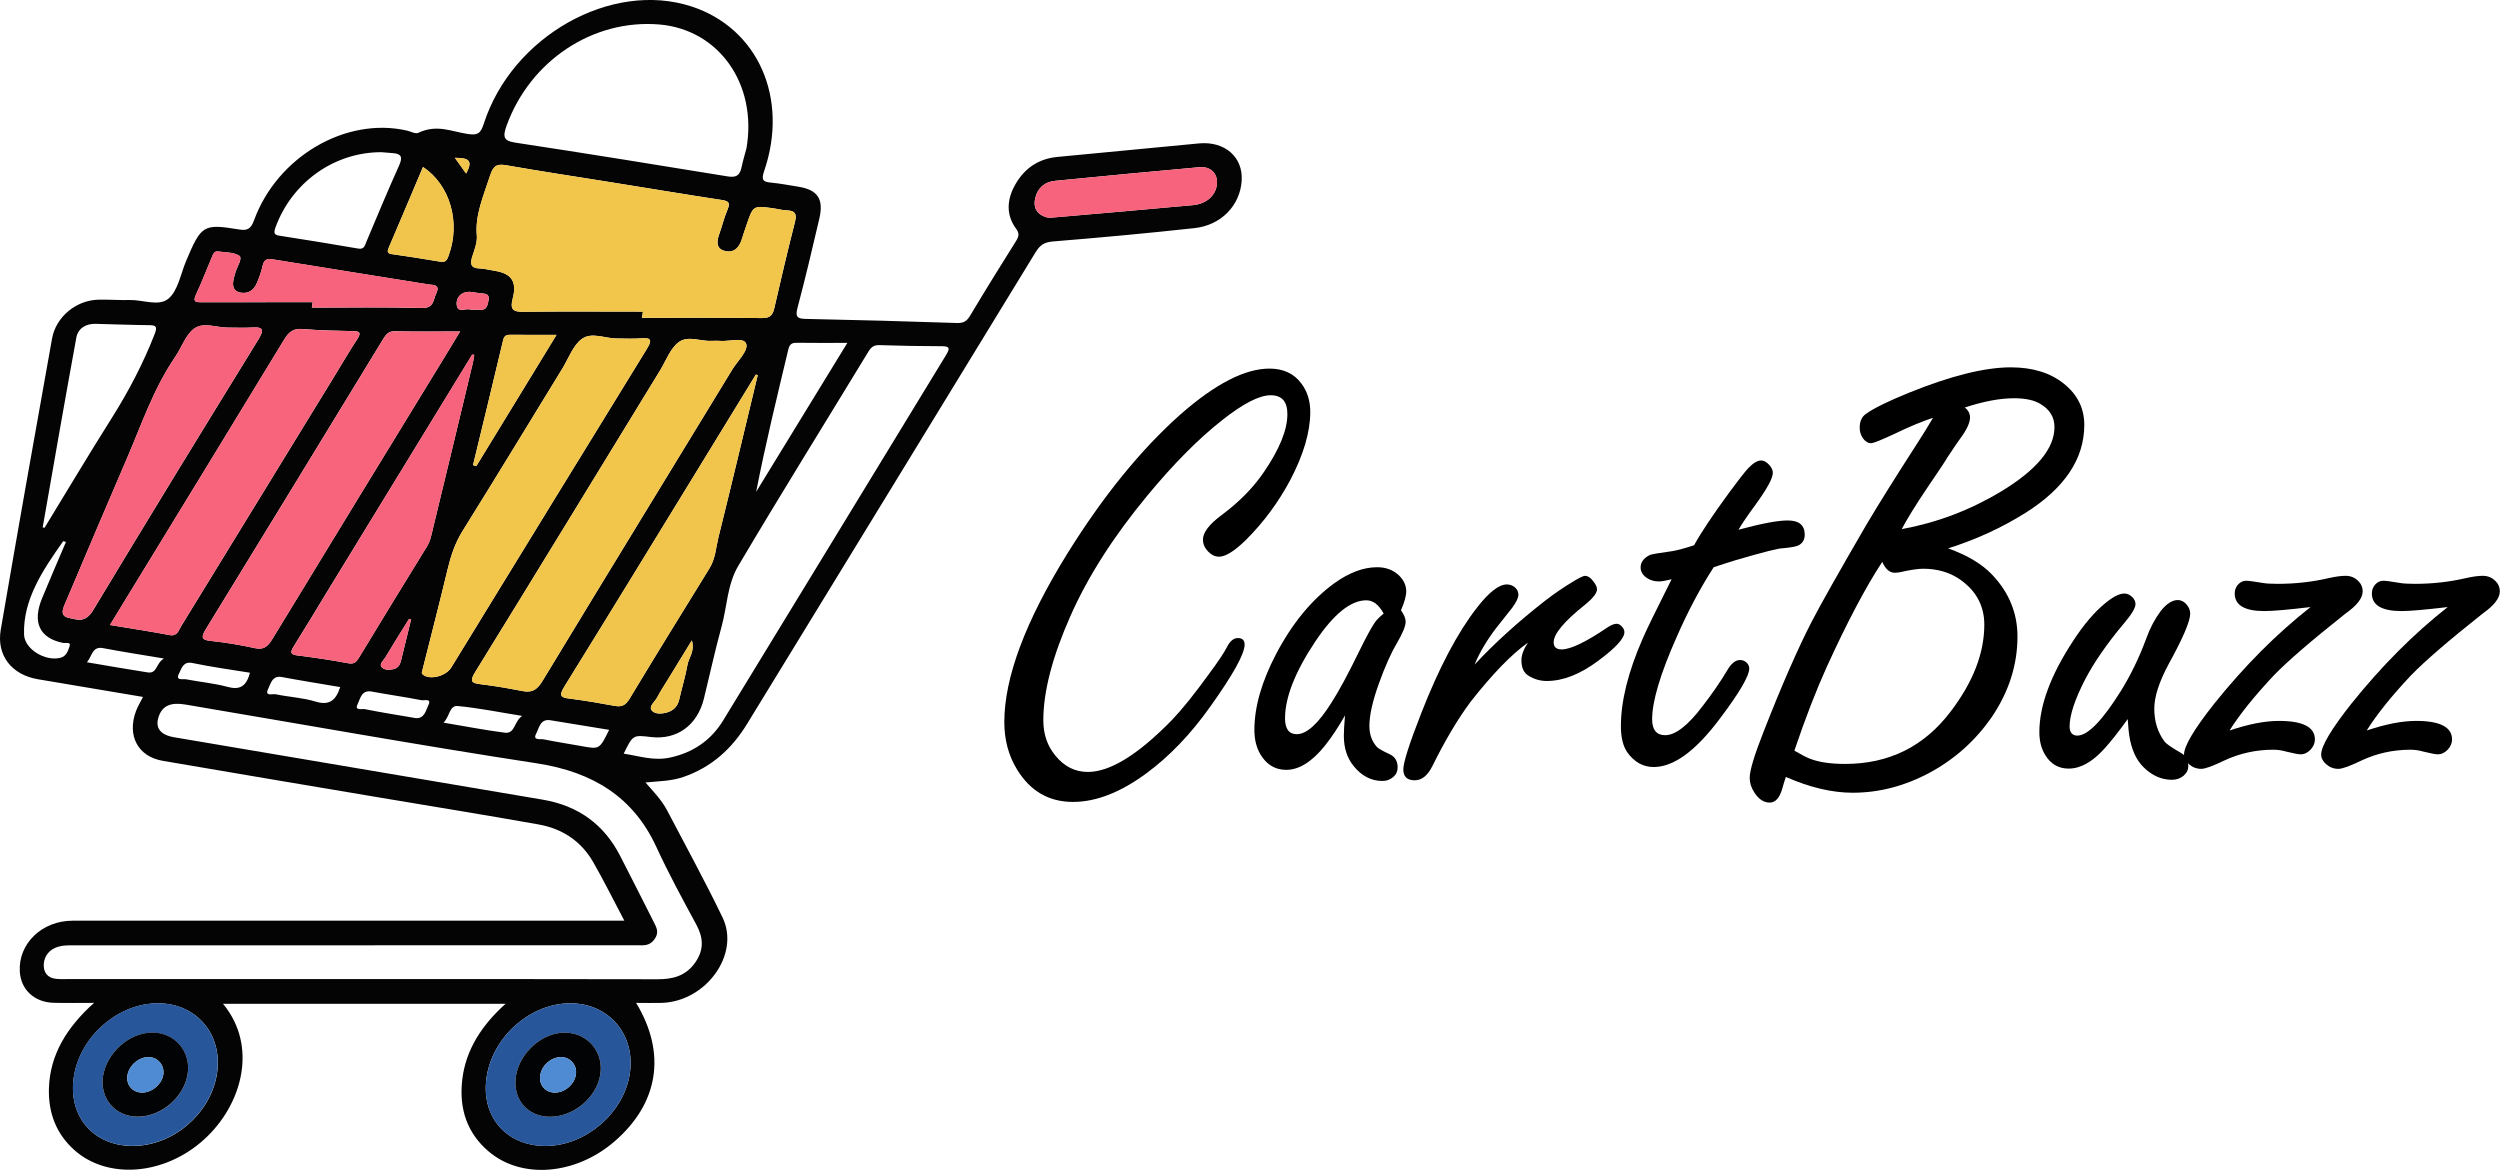 <?xml version="1.0" encoding="utf-8"?>
<!-- Generator: Adobe Illustrator 23.0.5, SVG Export Plug-In . SVG Version: 6.00 Build 0)  -->
<svg version="1.1" id="Layer_1" xmlns="http://www.w3.org/2000/svg" xmlns:xlink="http://www.w3.org/1999/xlink" x="0px" y="0px"
	 viewBox="0 0 299.31 140.07" style="enable-background:new 0 0 299.31 140.07;" xml:space="preserve">
<style type="text/css">
	.st0{fill:#050404;}
	.st1{fill:#F2C64B;}
	.st2{fill:#F2C54B;}
	.st3{fill:#F8647C;}
	.st4{fill:#F1C54B;}
	.st5{fill:#F7637C;}
	.st6{fill:#28569B;}
	.st7{fill:#010304;}
	.st8{fill:#4F8BD3;}
</style>
<g>
	<g>
		<g>
			<path d="M151.99,44.13c1.65,0,2.93,0.59,3.81,1.78c0.71,0.94,1.07,2.07,1.07,3.41c0,2.39-0.8,5.12-2.41,8.18
				c-1.41,2.64-3.16,5.01-5.26,7.11c-1.38,1.36-2.47,2.04-3.26,2.04c-0.52,0-1-0.26-1.44-0.78c-0.32-0.37-0.48-0.79-0.48-1.26
				c0-0.86,0.75-1.85,2.26-2.96c2.12-1.58,3.81-3.31,5.07-5.18c1.85-2.72,2.78-5.01,2.78-6.89c0-0.77-0.17-1.33-0.5-1.7
				c-0.33-0.37-0.83-0.56-1.5-0.56c-1.36,0-3.28,0.99-5.78,2.96c-2.84,2.22-5.84,5.25-9,9.07c-4.02,4.86-7.09,9.65-9.18,14.37
				c-2.17,4.89-3.26,9.06-3.26,12.52c0,1.65,0.48,3.06,1.44,4.22c1.06,1.31,2.36,1.96,3.89,1.96c2.67,0,6.02-2.07,10.07-6.22
				c1.21-1.26,2.68-3.09,4.41-5.48c1.14-1.53,1.86-2.62,2.18-3.26c0.37-0.72,0.8-1.07,1.3-1.07c0.54,0,0.81,0.26,0.81,0.78
				c0,1.11-1.38,3.61-4.15,7.48c-2.3,3.24-4.83,5.88-7.59,7.92c-3.11,2.3-6.05,3.44-8.81,3.44c-2.89,0-5.12-1.3-6.7-3.89
				c-1.01-1.65-1.52-3.54-1.52-5.67c0-5.33,2.52-12.06,7.55-20.18c4.3-6.91,8.83-12.48,13.59-16.7
				C145.52,45.95,149.05,44.13,151.99,44.13z"/>
			<path d="M161.03,85.65c-0.81,1.43-1.62,2.64-2.41,3.63c-1.55,1.93-3.1,2.89-4.63,2.89c-1.33,0-2.37-0.63-3.11-1.89
				c-0.47-0.81-0.7-1.78-0.7-2.89c0-2.74,0.86-5.76,2.59-9.07c1.93-3.68,4.25-6.5,6.96-8.48c1.78-1.28,3.49-1.93,5.15-1.93
				c1.04,0,1.9,0.32,2.59,0.96c0.59,0.57,0.89,1.21,0.89,1.93c0,0.54-0.21,1.3-0.63,2.26c0.37,0.52,0.56,0.98,0.56,1.37
				c0,0.52-0.35,1.37-1.04,2.56c-0.72,1.21-1.43,2.81-2.15,4.81c-0.77,2.12-1.15,3.83-1.15,5.11c0,1.04,0.31,1.89,0.93,2.55
				c0.17,0.17,0.68,0.46,1.52,0.85c0.62,0.3,0.93,0.82,0.93,1.56c0,0.47-0.17,0.85-0.52,1.15c-0.37,0.32-0.8,0.48-1.3,0.48
				c-1.33,0-2.48-0.59-3.44-1.78c-0.79-0.96-1.18-2.17-1.18-3.63C160.89,87.6,160.93,86.78,161.03,85.65z M165.66,73.46
				c-0.3-0.54-0.62-0.94-0.96-1.2c-0.35-0.26-0.72-0.39-1.11-0.39c-1.88,0-3.91,1.64-6.11,4.92c-2.42,3.63-3.63,6.7-3.63,9.22
				c0,0.62,0.12,1.09,0.35,1.41c0.23,0.32,0.59,0.48,1.06,0.48c1.18,0,2.57-1.26,4.15-3.78c0.89-1.38,1.99-3.42,3.3-6.11
				c0.86-1.75,1.49-2.91,1.89-3.48C164.79,74.24,165.14,73.88,165.66,73.46z"/>
			<path d="M176.54,79.57c2.42-2.59,5.21-5.12,8.37-7.59c1.14-0.89,2.35-1.71,3.63-2.48c0.64-0.37,1.05-0.56,1.22-0.56
				c0.37,0,0.74,0.27,1.11,0.81c0.22,0.3,0.33,0.57,0.33,0.81c0,0.44-0.47,1.05-1.41,1.82c-2.52,2-3.78,3.51-3.78,4.52
				c0,0.57,0.32,0.85,0.96,0.85c1.06,0,2.89-0.88,5.48-2.63c0.44-0.3,0.81-0.44,1.11-0.44c0.2,0,0.39,0.1,0.59,0.3
				c0.22,0.22,0.33,0.46,0.33,0.7c0,0.74-1.04,1.88-3.11,3.41c-2.17,1.63-4.23,2.44-6.18,2.44c-0.79,0-1.52-0.21-2.19-0.63
				c-0.57-0.34-0.85-0.96-0.85-1.85c0-0.62,0.26-1.32,0.78-2.11c-1.95,1.38-4.25,3.75-6.89,7.11c-1.53,2.07-3.05,4.63-4.55,7.67
				c-0.57,1.14-1.27,1.7-2.11,1.7c-0.91,0-1.37-0.43-1.37-1.3c0-0.84,0.72-3.08,2.15-6.74c2.12-5.43,4.34-9.64,6.67-12.63
				c1.43-1.85,2.63-2.78,3.59-2.78c0.32,0,0.62,0.1,0.89,0.3c0.32,0.25,0.48,0.56,0.48,0.93s-0.25,0.89-0.74,1.56
				c-0.1,0.12-0.75,0.95-1.96,2.48C177.98,76.7,177.13,78.14,176.54,79.57z"/>
			<path d="M205.17,67.91c-1.61,2.49-3.09,5.28-4.44,8.37c-1.95,4.39-2.93,7.68-2.93,9.85c0,0.62,0.13,1.09,0.39,1.41
				c0.26,0.32,0.65,0.48,1.17,0.48c1.23,0,2.73-1.16,4.48-3.48c1.11-1.43,2.1-2.86,2.96-4.3c0.47-0.81,0.98-1.22,1.52-1.22
				c0.32,0,0.59,0.11,0.81,0.33c0.2,0.22,0.3,0.44,0.3,0.67c0,0.91-1.2,2.95-3.59,6.11c-2.86,3.8-5.48,5.7-7.85,5.7
				c-1.26,0-2.31-0.58-3.15-1.74c-0.52-0.74-0.78-1.79-0.78-3.15c0-2.99,0.86-6.47,2.59-10.44c0.42-0.99,1.58-3.37,3.48-7.15
				c-0.67,0.17-1.17,0.26-1.52,0.26c-0.52,0-0.98-0.12-1.37-0.37c-0.54-0.34-0.82-0.78-0.82-1.3c0-0.62,0.36-1.11,1.07-1.48
				c0.2-0.1,1.11-0.26,2.74-0.48c0.59-0.1,1.46-0.33,2.59-0.7c0.86-1.56,2.27-3.67,4.22-6.33c1.09-1.48,1.84-2.44,2.26-2.89
				c0.59-0.62,1.11-0.93,1.55-0.93c0.32,0,0.64,0.17,0.96,0.52c0.3,0.32,0.44,0.64,0.44,0.96c0,0.64-0.69,1.91-2.07,3.81
				c-0.91,1.23-1.59,2.23-2.04,3c2.74-0.74,4.7-1.11,5.89-1.11c1.36,0,2.04,0.57,2.04,1.7c0,0.57-0.23,0.99-0.7,1.26
				c-0.25,0.15-0.89,0.27-1.93,0.37c-0.42-0.02-2.28,0.44-5.59,1.41C206.96,67.33,206.06,67.61,205.17,67.91z"/>
			<path d="M233.24,65.65c2.32,0.84,4.07,1.89,5.26,3.15c2.02,2.12,3.04,4.59,3.04,7.41c0,3.38-1.02,6.59-3.07,9.63
				c-1.93,2.79-4.38,5-7.37,6.63c-3.01,1.63-6.11,2.44-9.29,2.44c-2.47,0-5.13-0.63-8-1.89c-0.22,0.67-0.36,1.11-0.41,1.33
				c-0.32,1.16-0.83,1.74-1.52,1.74c-0.72,0-1.33-0.41-1.85-1.22c-0.37-0.57-0.55-1.15-0.55-1.74c0-0.86,0.54-2.68,1.63-5.44
				c2.22-5.68,4.17-10.13,5.85-13.37c1.04-2,3.18-5.8,6.44-11.41c1.43-2.42,3.49-5.72,6.18-9.89c0.64-0.99,1.26-1.99,1.85-3
				c-1.24,0.4-2.78,1.04-4.63,1.93c-1.58,0.74-2.51,1.11-2.78,1.11c-0.37,0-0.69-0.19-0.96-0.56c-0.27-0.37-0.41-0.8-0.41-1.3
				c0-0.77,0.26-1.32,0.78-1.67c0.94-0.67,2.62-1.49,5.04-2.48c5.06-2.05,9.15-3.07,12.26-3.07c2.62,0,4.74,0.65,6.37,1.96
				c1.63,1.31,2.44,2.95,2.44,4.93c0,4.07-2.36,7.59-7.07,10.55C239.62,63.2,236.55,64.61,233.24,65.65z M214.83,89.87
				c0.84,0.49,1.46,0.81,1.85,0.96c1.06,0.42,2.47,0.63,4.22,0.63c5.26,0,9.47-2.09,12.63-6.26c2.69-3.53,4.04-7,4.04-10.41
				c0-2.32-1.03-4.16-3.07-5.52c-1.21-0.79-2.63-1.18-4.26-1.18c-0.62,0-1.53,0.14-2.74,0.41c-0.22,0.05-0.44,0.07-0.67,0.07
				c-0.59,0-1.09-0.43-1.48-1.3c-1.98,3.01-4.2,7.22-6.67,12.63C217.43,82.67,216.14,85.99,214.83,89.87z M227.68,63.35
				c4.2-0.77,8.15-2.26,11.85-4.48c4.3-2.59,6.44-5.17,6.44-7.74c0-1.19-0.57-2.11-1.7-2.78c-0.74-0.44-1.78-0.67-3.11-0.67
				c-0.86,0-1.79,0.09-2.78,0.28c-0.99,0.19-2.04,0.46-3.15,0.83c0.42,0.32,0.63,0.72,0.63,1.19c0,0.64-0.41,1.51-1.22,2.59
				c-0.27,0.37-0.77,1.1-1.48,2.18c-0.27,0.47-1.1,1.72-2.48,3.74C229.33,60.5,228.33,62.12,227.68,63.35z"/>
			<path d="M254.74,86.09c-1.06,1.48-2,2.67-2.81,3.56c-1.43,1.58-2.85,2.37-4.26,2.37c-1.21,0-2.15-0.54-2.81-1.63
				c-0.47-0.76-0.7-1.68-0.7-2.74c0-3.18,1.36-6.84,4.07-10.96c1.26-1.93,2.51-3.39,3.74-4.41c0.96-0.81,1.75-1.22,2.37-1.22
				c0.35,0,0.67,0.15,0.96,0.44c0.25,0.27,0.37,0.54,0.37,0.82c0,0.47-0.46,1.23-1.37,2.3c-2.05,2.44-3.6,4.69-4.67,6.74
				c-1.23,2.4-1.85,4.27-1.85,5.63c0,0.35,0.08,0.61,0.24,0.8c0.16,0.18,0.39,0.28,0.68,0.28c1.26,0,3.01-1.8,5.26-5.41
				c1.16-1.88,2.16-3.95,3-6.22c0.44-1.23,1.02-2.33,1.74-3.3c0.69-0.86,1.37-1.3,2.04-1.3c0.37,0,0.7,0.16,1,0.48
				c0.32,0.35,0.48,0.73,0.48,1.15c0,0.89-0.85,2.89-2.56,6c-1.16,2.15-1.74,3.94-1.74,5.37c0,1.53,0.41,2.84,1.22,3.93
				c0.22,0.3,0.9,0.76,2.04,1.41c0.54,0.32,0.81,0.84,0.81,1.55c0,0.44-0.19,0.83-0.57,1.15c-0.38,0.32-0.85,0.48-1.39,0.48
				c-1.23,0-2.36-0.49-3.37-1.48c-0.91-0.89-1.49-2.17-1.74-3.85C254.87,87.79,254.81,87.15,254.74,86.09z"/>
			<path d="M266.93,87.46c2.25-0.76,4.22-1.15,5.92-1.15c2.86,0,4.3,0.74,4.3,2.22c0,0.44-0.17,0.85-0.52,1.22
				c-0.35,0.37-0.74,0.56-1.19,0.56c-0.27,0-0.85-0.11-1.74-0.33c-0.52-0.15-1.02-0.22-1.52-0.22c-2.1,0-4.09,0.44-5.96,1.33
				c-1.33,0.64-2.22,0.96-2.67,0.96c-0.57,0-1.06-0.19-1.48-0.56c-0.39-0.35-0.59-0.73-0.59-1.15c0-1.01,1.21-3.05,3.63-6.11
				c3.63-4.52,7.47-8.37,11.52-11.55c-2.69,0.32-4.53,0.48-5.52,0.48c-2.37,0-3.56-0.7-3.56-2.11c0-0.44,0.15-0.81,0.44-1.11
				c0.27-0.27,0.58-0.41,0.93-0.41c0.3,0,0.95,0.09,1.96,0.26c0.39,0.07,1,0.11,1.81,0.11c2.12,0,4.18-0.23,6.18-0.7
				c0.76-0.17,1.42-0.26,1.96-0.26c0.62,0,1.13,0.22,1.56,0.67c0.32,0.32,0.48,0.72,0.48,1.19c0,0.81-0.69,1.7-2.07,2.67
				c-4.05,3.21-6.9,5.67-8.55,7.37C269.92,83.32,268.14,85.53,266.93,87.46z"/>
			<path d="M283.35,87.46c2.25-0.76,4.22-1.15,5.92-1.15c2.86,0,4.3,0.74,4.3,2.22c0,0.44-0.17,0.85-0.52,1.22
				c-0.35,0.37-0.74,0.56-1.19,0.56c-0.27,0-0.85-0.11-1.74-0.33c-0.52-0.15-1.02-0.22-1.52-0.22c-2.1,0-4.09,0.44-5.96,1.33
				c-1.33,0.64-2.22,0.96-2.67,0.96c-0.57,0-1.06-0.19-1.48-0.56c-0.39-0.35-0.59-0.73-0.59-1.15c0-1.01,1.21-3.05,3.63-6.11
				c3.63-4.52,7.47-8.37,11.52-11.55c-2.69,0.32-4.53,0.48-5.52,0.48c-2.37,0-3.56-0.7-3.56-2.11c0-0.44,0.15-0.81,0.44-1.11
				c0.27-0.27,0.58-0.41,0.93-0.41c0.3,0,0.95,0.09,1.96,0.26c0.39,0.07,1,0.11,1.81,0.11c2.12,0,4.18-0.23,6.18-0.7
				c0.76-0.17,1.42-0.26,1.96-0.26c0.62,0,1.13,0.22,1.56,0.67c0.32,0.32,0.48,0.72,0.48,1.19c0,0.81-0.69,1.7-2.07,2.67
				c-4.05,3.21-6.9,5.67-8.55,7.37C286.33,83.32,284.56,85.53,283.35,87.46z"/>
		</g>
	</g>
	<g>
		<path class="st0" d="M4.53,81.32c-3.12-0.53-4.97-2.84-4.44-5.93c2-11.62,4.05-23.23,6.14-34.85c0.47-2.63,2.92-4.61,5.56-4.66
			c1.26-0.03,2.49,0.07,3.75,0.04c1.58-0.04,3.44,0.8,4.61-0.15c1.14-0.93,1.47-2.93,2.11-4.47c1.83-4.36,2.07-4.53,6.35-3.83
			c0.96,0.16,1.41-0.01,1.81-1.11c2.79-7.63,11.03-12.41,18.33-10.72c0.45,0.1,0.98,0.43,1.34,0.26c2.21-1.06,4.01-0.14,5.91,0.14
			c1.15,0.17,1.53-0.01,1.92-1.22C61.29,4.33,73.21-2.37,82.81,0.78c7.93,2.6,11.66,10.97,8.68,19.69
			c-0.37,1.07-0.14,1.31,0.79,1.39c1.13,0.11,2.23,0.32,3.34,0.5c2.29,0.38,3.02,1.47,2.47,3.83c-0.83,3.56-1.67,7.12-2.61,10.67
			c-0.28,1.05-0.04,1.3,0.96,1.32c6.05,0.12,12.09,0.29,18.12,0.49c0.72,0.02,1.14-0.14,1.57-0.85c1.8-3.01,3.65-6,5.52-8.97
			c0.4-0.63,0.36-0.98-0.01-1.48c-1.14-1.56-1.19-3.39-0.04-5.36c1.14-1.95,2.82-3.01,4.98-3.22c5.66-0.53,11.31-1.09,16.97-1.62
			c3.09-0.29,5.29,1.64,5.11,4.46c-0.19,2.96-2.44,5.33-5.64,5.68c-5.66,0.62-11.32,1.14-16.97,1.6c-1.04,0.09-1.54,0.43-2.09,1.33
			c-11.48,18.81-23.01,37.61-34.51,56.42c-1.85,3.02-4.29,5.21-7.63,6.36c-1.45,0.5-2.88,0.5-4.54,0.66
			c1.02,1.16,1.96,2.14,2.6,3.36c2.23,4.26,4.54,8.47,6.63,12.81c2.12,4.4-1.96,10.04-7.27,10.22c-1,0.03-1.98,0-3.08,0
			c3.66,6.05,2.69,12.03-2.59,16.59c-4.68,4.04-11.17,4.56-15.11,1.16c-2.49-2.14-3.54-5.02-3.11-8.6c0.42-3.53,2.33-6.49,5.18-9.04
			c-11.35,0-22.53,0-33.83,0c4.2,5.05,2.33,12.07-2.26,16.24c-4.72,4.29-11.55,4.85-15.56,1.25c-2.1-1.89-3.12-4.36-3.02-7.41
			c0.13-3.93,2.08-7.22,5.4-10.19c-1.78,0-3.32,0.03-4.84-0.01c-2.31-0.06-3.93-1.58-4.05-3.75c-0.19-3.33,2.65-6.08,6.32-6.08
			c21.45-0.01,42.9,0,64.35,0c0.5,0,0.99,0,1.71,0c-1.33-2.51-2.47-4.83-3.75-7.05c-1.41-2.44-3.64-3.97-6.55-4.48
			c-6.35-1.13-12.73-2.16-19.09-3.23c-8.62-1.45-17.25-2.9-25.87-4.38c-2.98-0.51-4.3-3.01-3.21-5.95c0.21-0.55,0.53-1.09,0.84-1.7
			C12.9,82.73,8.71,82.03,4.53,81.32z M78.73,117.24c1.76,0,3.35-0.35,4.51-2.01c1.15-1.65,0.89-3.12,0.11-4.56
			c-1.65-3.05-3.31-6.1-4.77-9.27c-2.73-5.93-7.54-8.97-14.3-10.01c-14.09-2.16-28.07-4.67-42.08-7.04
			c-1.73-0.29-2.74,0.12-3.19,1.41c-0.48,1.37,0.16,2.22,1.85,2.51c14.71,2.49,29.42,4.97,44.13,7.47c4.29,0.73,7.33,3.01,9.22,6.66
			c1.37,2.65,2.71,5.32,4.06,7.99c0.32,0.64,0.7,1.25,0.06,2.1c-0.6,0.8-1.32,0.68-2.03,0.68c-22.51,0-45.02,0-67.54,0.01
			c-0.57,0-1.17-0.01-1.74,0.15c-1.05,0.29-1.71,1.06-1.78,2.08c-0.06,0.99,0.43,1.67,1.47,1.78c0.47,0.05,0.96,0.03,1.44,0.03
			c11.76,0,23.52,0,35.29,0C55.21,117.22,66.97,117.21,78.73,117.24z M91.16,38.08c0.93,0.01,1.32-0.22,1.54-1.16
			c0.79-3.46,1.61-6.93,2.49-10.39c0.24-0.96-0.03-1.3-0.93-1.34c-0.62-0.02-1.2-0.19-1.81-0.27c-2.28-0.31-2.28-0.31-3.09,2.08
			c-0.18,0.52-0.36,1.04-0.52,1.57c-0.3,1-0.88,1.7-1.95,1.5c-1.01-0.19-1.17-0.95-0.8-1.97c0.37-0.99,0.59-2.02,1.01-2.99
			c0.35-0.82,0.15-1.04-0.64-1.16c-4.59-0.7-9.16-1.47-13.74-2.2c-4.02-0.65-8.06-1.25-12.07-1.96c-1.1-0.19-1.56-0.03-1.97,1.22
			c-0.77,2.39-1.82,4.73-1.59,7.19c0.07,0.75-0.25,1.63-0.52,2.44c-0.32,0.94-0.22,1.47,0.84,1.5c0.62,0.02,1.2,0.19,1.81,0.28
			c1.99,0.31,2.71,1.26,2.17,3.31c-0.35,1.34,0.04,1.61,1.28,1.6c4.78-0.06,9.54-0.02,14.31-0.02c-0.04,0.25-0.09,0.5-0.13,0.75
			C81.62,38.05,86.4,38.02,91.16,38.08z M80.26,90.69c2.68-0.58,4.85-2.03,6.31-4.42c8.91-14.56,17.77-29.15,26.67-43.72
			c0.48-0.79,0.53-1.1-0.45-1.1c-2.5,0-5-0.05-7.49-0.13c-0.62-0.02-0.97,0.18-1.32,0.76c-5.2,8.55-10.49,17.05-15.58,25.65
			c-1.34,2.26-1.34,4.86-2.01,7.29c-0.79,2.87-1.41,5.76-2.12,8.64c-0.79,3.19-3.24,4.95-6.34,4.58c-2.15-0.26-2.15-0.26-3.26,1.99
			C76.58,90.52,78.27,91.13,80.26,90.69z M78.93,2.93c-7.96-0.66-15.45,4.34-18.27,12.09c-0.52,1.43-0.34,1.85,1.06,2.06
			c8.49,1.29,16.94,2.66,25.4,4.04c0.95,0.15,1.45-0.05,1.66-1.09c0.18-0.86,0.45-1.73,0.59-2.27C90.7,10.01,86.01,3.52,78.93,2.93z
			 M81.31,40.93c-1.03,0.71-1.57,2.25-2.29,3.43c-7.36,12.02-14.7,24.06-22.11,36.07c-0.7,1.13-0.48,1.35,0.57,1.48
			c1.68,0.2,3.34,0.49,4.99,0.81c1.09,0.22,1.75,0.02,2.48-1.19c7.54-12.45,15.16-24.87,22.73-37.3c0.64-1.04,1.99-2.31,1.64-3.11
			c-0.36-0.8-2.09-0.19-3.19-0.31c-0.28-0.03-0.58,0-0.87,0C83.91,40.9,82.44,40.15,81.31,40.93z M47.3,39.66
			c-0.73-0.02-1.05,0.31-1.4,0.89c-7.07,11.6-14.15,23.2-21.26,34.78c-0.64,1.04-0.45,1.29,0.59,1.4c1.78,0.19,3.54,0.48,5.26,0.86
			c1.02,0.22,1.52-0.1,2.11-1.07c6.87-11.3,13.78-22.58,20.68-33.86c0.53-0.87,1.06-1.74,1.81-2.98
			C52.3,39.69,49.79,39.72,47.3,39.66z M20.3,76.03c0.95,0.18,1.09-0.58,1.4-1.08c6.16-10.03,12.31-20.07,18.46-30.11
			c0.86-1.41,1.69-2.84,2.6-4.22c0.54-0.82,0.28-0.96-0.49-0.98c-2.01-0.04-4.03-0.08-6.01-0.25c-1.07-0.09-1.64,0.27-2.24,1.27
			c-6.24,10.28-12.53,20.54-18.8,30.8c-0.67,1.09-1.33,2.19-2.05,3.37C15.63,75.24,17.98,75.59,20.3,76.03z M69.7,40.55
			c-1.07,0.74-1.62,2.34-2.37,3.57c-3.97,6.48-7.91,12.97-11.93,19.42c-0.96,1.54-1.45,3.1-1.84,4.74
			c-0.96,3.99-1.98,7.97-2.99,11.96c-0.05,0.19-0.14,0.33,0.02,0.49c0.77,0.73,2.78,0.27,3.44-0.82
			c7.78-12.69,15.56-25.38,23.36-38.05c0.62-1.01,0.73-1.47-0.59-1.36c-1.02,0.09-2.02,0.02-3.04,0.02
			C72.38,40.5,70.86,39.75,69.7,40.55z M85.1,53.66c-5.83,9.51-11.64,19.03-17.52,28.52c-0.73,1.18-0.4,1.33,0.6,1.46
			c1.82,0.23,3.62,0.54,5.41,0.87c0.79,0.14,1.27,0,1.79-0.86c3.14-5.22,6.35-10.4,9.55-15.59c0.74-1.2,0.78-2.47,1.08-3.7
			c1.61-6.48,3.15-12.97,4.71-19.45c-0.08-0.02-0.15-0.04-0.23-0.06C88.7,47.78,86.9,50.72,85.1,53.66z M23.28,39.32
			c-1.03,0.71-1.52,2.27-2.31,3.42c-2.63,3.87-4.03,8.12-5.82,12.26c-2.43,5.63-4.82,11.28-7.21,16.92
			c-0.34,0.81-0.93,1.82,0.34,2.07c1.01,0.2,1.93,0.64,2.9-0.98c6.49-10.79,13.08-21.53,19.69-32.26c0.7-1.14,0.8-1.62-0.62-1.54
			c-1.02,0.06-2.02,0.01-3.03,0.01C25.89,39.21,24.4,38.55,23.28,39.32z M39.05,71.03c-1.29,2.12-2.56,4.25-3.88,6.35
			c-0.47,0.74-0.39,0.99,0.42,1.09c2.06,0.26,4.1,0.56,6.12,0.94c0.69,0.13,0.95-0.16,1.29-0.71c2.68-4.42,5.37-8.83,8.09-13.23
			c0.46-0.74,0.57-1.51,0.76-2.27c1.61-6.59,3.18-13.18,4.76-19.76c0.08-0.32,0.12-0.64,0.17-0.96c-0.08-0.01-0.17-0.01-0.25-0.02
			C50.7,51.98,44.87,61.51,39.05,71.03z M25.95,128.72c0.83-4.7-2.3-8.56-6.97-8.6c-4.73-0.04-9.28,3.83-10.11,8.63
			c-0.83,4.78,2.24,8.46,7.04,8.45C20.66,137.19,25.12,133.43,25.95,128.72z M65.36,137.2c4.74-0.03,9.27-3.9,10.03-8.57
			c0.76-4.69-2.45-8.52-7.13-8.51c-4.69,0.01-9.15,3.87-9.97,8.64C57.46,133.55,60.53,137.22,65.36,137.2z M13.36,50.08
			c2.05-3.25,3.79-6.58,5.15-10.07c0.34-0.87,0.21-1.07-0.62-1.08c-2.16-0.02-4.31-0.11-6.47-0.16c-1.11-0.02-2.07,0.52-2.28,1.64
			c-1.39,7.58-2.7,15.15-4.03,22.73c0.07,0.02,0.15,0.03,0.22,0.05C8,58.82,10.62,54.42,13.36,50.08z M50.47,36.88
			c1.51,0.04,1.38-0.96,1.75-1.73c0.54-1.12-0.37-1.01-0.95-1.1c-6.19-1-12.39-1.98-18.57-2.99c-0.67-0.11-1.09-0.04-1.27,0.8
			c-0.14,0.67-0.39,1.34-0.66,1.99c-0.35,0.87-1,1.33-1.9,1.2c-0.84-0.12-1.09-0.7-0.92-1.53c0.07-0.34,0.16-0.67,0.27-1.01
			c0.21-0.65,0.85-1.61,0.42-1.89c-0.65-0.43-1.67-0.39-2.55-0.51c-0.46-0.07-0.59,0.36-0.72,0.67c-0.64,1.49-1.2,3-1.9,4.48
			c-0.44,0.93,0.01,0.93,0.68,0.93c4.43-0.01,8.86-0.01,13.29-0.01c-0.04,0.22-0.08,0.44-0.11,0.65
			C41.72,36.83,46.11,36.75,50.47,36.88z M33,27.18c-0.24,0.66-0.24,0.94,0.47,1.04c3.15,0.48,6.29,1.01,9.42,1.54
			c0.73,0.13,0.79-0.38,0.99-0.85c1.28-3.03,2.54-6.08,3.9-9.09c0.45-1,0.27-1.4-0.68-1.48c-0.61-0.05-1.23-0.1-1.44-0.12
			C39.94,18.22,34.94,21.89,33,27.18z M142.82,24.56c1.63-0.15,2.73-1.16,2.87-2.49c0.13-1.26-0.71-2.18-2.13-2.05
			c-5.75,0.51-11.5,1.07-17.25,1.63c-1.23,0.12-2.08,0.84-2.37,2.07c-0.28,1.18,0.23,1.91,1.23,2.26c0.33,0.12,0.75,0.07,0.75,0.07
			C131.81,25.54,137.32,25.07,142.82,24.56z M95.53,41.04c-0.61-0.01-0.97,0.04-1.15,0.8c-1.35,5.65-2.73,11.31-3.85,17.04
			c3.58-5.84,7.15-11.68,10.92-17.83C99.28,41.05,97.4,41.07,95.53,41.04z M46.55,29.63c-0.2,0.46-0.2,0.71,0.33,0.79
			c1.95,0.28,3.9,0.58,5.83,0.91c0.65,0.11,0.81-0.18,1.01-0.75c1.43-3.93,0.19-8.41-3.08-10.59
			C49.28,23.23,47.92,26.43,46.55,29.63z M61.18,40.08c-0.51-0.01-0.81,0.06-0.95,0.67c-1.18,4.98-2.39,9.96-3.6,14.94
			c0.13,0.04,0.27,0.07,0.4,0.11c3.14-5.13,6.28-10.27,9.6-15.71C64.63,40.09,62.9,40.1,61.18,40.08z M2.88,75.98
			c0.06,1.72,2.51,3.24,4.37,2.77c0.71-0.18,0.91-0.88,1.08-1.37c0.2-0.58-0.48-0.35-0.79-0.41c-2.8-0.57-3.7-2.45-2.5-5.35
			c0.93-2.25,1.9-4.5,2.86-6.74c-0.11-0.03-0.22-0.06-0.33-0.09C5.11,68.27,2.74,71.8,2.88,75.98z M65.89,86.23
			c-1.23-0.2-1.36,0.98-1.7,1.61c-0.45,0.85,0.51,0.6,0.91,0.68c1.5,0.31,3.03,0.53,4.54,0.81c2.13,0.39,2.13,0.4,3.29-1.95
			C70.58,87,68.24,86.61,65.89,86.23z M60.42,87.72c1.26,0.16,1.07-1.27,2.09-2.01c-2.76-0.44-5.18-0.94-7.69-1.18
			c-1.04-0.1-0.96,1.25-1.72,1.99C55.65,86.94,58.01,87.41,60.42,87.72z M51.3,84.39c0.4-0.81-0.53-0.5-0.85-0.56
			c-1.96-0.39-3.96-0.66-5.93-1.03c-1.26-0.24-1.39,0.88-1.71,1.52c-0.4,0.8,0.53,0.52,0.85,0.58c2,0.4,4.04,0.72,6.14,1.08
			C50.84,86.04,51,85,51.3,84.39z M33.76,81.06c-1.17-0.22-1.34,0.78-1.65,1.4c-0.47,0.97,0.54,0.58,0.89,0.66
			c1.59,0.33,3.28,0.41,4.8,0.88c1.6,0.49,2.41-0.12,2.93-1.74C38.42,81.86,36.07,81.5,33.76,81.06z M23.04,79.38
			c-1.11-0.23-1.28,0.63-1.59,1.22c-0.5,0.96,0.45,0.65,0.84,0.73c1.64,0.32,3.35,0.47,4.93,0.9c1.45,0.4,2.28-0.01,2.7-1.69
			C27.63,80.17,25.3,79.85,23.04,79.38z M12.35,77.6c-1.33-0.25-1.3,0.93-1.94,1.69c2.49,0.42,4.86,0.84,7.25,1.21
			c1.2,0.19,0.97-1.08,1.97-1.66C16.92,78.39,14.62,78.03,12.35,77.6z M79.81,81.6c-0.38,0.61-0.78,1.22-1.1,1.85
			c-0.27,0.54-1.11,1.13-0.66,1.64c0.38,0.43,1.2,0.41,1.9,0.18c0.73-0.24,1.2-0.75,1.37-1.52c0.32-1.39,0.74-2.77,0.99-4.16
			c0.15-0.85,0.91-1.63,0.52-2.92C81.7,78.51,80.75,80.05,79.81,81.6z M46.14,78.7c-0.21,0.36-0.77,0.78-0.46,1.16
			c0.31,0.37,0.91,0.38,1.45,0.25c0.49-0.12,0.75-0.49,0.87-0.97c0.4-1.66,0.81-3.32,1.22-4.98c-0.09-0.01-0.18-0.01-0.27-0.02
			C48.01,75.65,47.05,77.16,46.14,78.7z M57.43,37.09c0.62,0.06,0.87-0.24,1-0.83c0.13-0.58,0.2-1.05-0.52-1.11
			c-0.47-0.04-0.93-0.11-1.39-0.18c-1.11-0.18-1.99,0.53-1.83,1.61c0.13,0.95,1.2,0.24,1.67,0.5C56.76,37.08,57.1,37.06,57.43,37.09
			z M54.46,18.89c0.47,0.66,0.86,1.21,1.34,1.88C56.81,19,55.79,18.92,54.46,18.89z"/>
		<path class="st1" d="M76.85,38.05c4.77,0,9.55-0.03,14.3,0.03c0.93,0.01,1.32-0.22,1.54-1.16c0.79-3.46,1.61-6.93,2.49-10.39
			c0.24-0.96-0.03-1.3-0.93-1.34c-0.62-0.02-1.2-0.19-1.81-0.27c-2.28-0.31-2.28-0.31-3.09,2.08c-0.18,0.52-0.36,1.04-0.52,1.57
			c-0.3,1-0.88,1.7-1.95,1.5c-1.01-0.19-1.17-0.95-0.8-1.97c0.37-0.99,0.59-2.02,1.01-2.99c0.35-0.82,0.15-1.04-0.64-1.16
			c-4.59-0.7-9.16-1.47-13.74-2.2c-4.02-0.65-8.06-1.25-12.07-1.96c-1.1-0.19-1.56-0.03-1.97,1.22c-0.77,2.39-1.82,4.73-1.59,7.19
			c0.07,0.75-0.25,1.63-0.52,2.44c-0.32,0.94-0.22,1.47,0.84,1.5c0.62,0.02,1.2,0.19,1.81,0.28c1.99,0.31,2.71,1.26,2.17,3.31
			c-0.35,1.34,0.04,1.61,1.28,1.6c4.78-0.06,9.54-0.02,14.31-0.02C76.94,37.56,76.9,37.81,76.85,38.05z"/>
		<path class="st2" d="M85.26,40.81c-1.35,0.1-2.82-0.66-3.95,0.12c-1.03,0.71-1.57,2.25-2.29,3.43
			c-7.36,12.02-14.7,24.06-22.11,36.07c-0.7,1.13-0.48,1.35,0.57,1.48c1.68,0.2,3.34,0.49,4.99,0.81c1.09,0.22,1.75,0.02,2.48-1.19
			c7.54-12.45,15.16-24.87,22.73-37.3c0.64-1.04,1.99-2.31,1.64-3.11c-0.36-0.8-2.09-0.19-3.19-0.31
			C85.84,40.78,85.55,40.81,85.26,40.81z"/>
		<path class="st3" d="M55.08,39.69c-2.79,0-5.29,0.03-7.78-0.02c-0.73-0.02-1.05,0.31-1.4,0.89c-7.07,11.6-14.15,23.2-21.26,34.78
			c-0.64,1.04-0.45,1.29,0.59,1.4c1.78,0.19,3.54,0.48,5.26,0.86c1.02,0.22,1.52-0.1,2.11-1.07c6.87-11.3,13.78-22.58,20.68-33.86
			C53.81,41.8,54.33,40.92,55.08,39.69z"/>
		<path class="st3" d="M13.15,74.83c2.47,0.41,4.83,0.76,7.14,1.21c0.95,0.18,1.09-0.58,1.4-1.08
			c6.16-10.03,12.31-20.07,18.46-30.11c0.86-1.41,1.69-2.84,2.6-4.22c0.54-0.82,0.28-0.96-0.49-0.98c-2.01-0.04-4.03-0.08-6.01-0.25
			c-1.07-0.09-1.64,0.27-2.24,1.27c-6.24,10.28-12.53,20.54-18.8,30.8C14.54,72.55,13.87,73.64,13.15,74.83z"/>
		<path class="st2" d="M73.76,40.52c-1.38-0.01-2.9-0.77-4.06,0.03c-1.07,0.74-1.62,2.34-2.37,3.57
			c-3.97,6.48-7.91,12.97-11.93,19.42c-0.96,1.54-1.45,3.1-1.84,4.74c-0.96,3.99-1.98,7.97-2.99,11.96
			c-0.05,0.19-0.14,0.33,0.02,0.49c0.77,0.73,2.78,0.27,3.44-0.82c7.78-12.69,15.56-25.38,23.36-38.05
			c0.62-1.01,0.73-1.47-0.59-1.36C75.77,40.59,74.77,40.52,73.76,40.52z"/>
		<path class="st4" d="M90.5,44.84c-1.8,2.94-3.6,5.88-5.4,8.82c-5.83,9.51-11.64,19.03-17.52,28.52c-0.73,1.18-0.4,1.33,0.6,1.46
			c1.82,0.23,3.62,0.54,5.41,0.87c0.79,0.14,1.27,0,1.79-0.86c3.14-5.22,6.35-10.4,9.55-15.59c0.74-1.2,0.78-2.47,1.08-3.7
			c1.61-6.48,3.15-12.97,4.71-19.45C90.65,44.88,90.57,44.86,90.5,44.84z"/>
		<path class="st5" d="M27.22,39.22c-1.33-0.01-2.82-0.68-3.94,0.09c-1.03,0.71-1.52,2.27-2.31,3.42
			c-2.63,3.87-4.03,8.12-5.82,12.26c-2.43,5.63-4.82,11.28-7.21,16.92c-0.34,0.81-0.93,1.82,0.34,2.07c1.01,0.2,1.93,0.64,2.9-0.98
			c6.49-10.79,13.08-21.53,19.69-32.26c0.7-1.14,0.8-1.62-0.62-1.54C29.24,39.27,28.23,39.22,27.22,39.22z"/>
		<path class="st5" d="M56.52,42.46c-5.82,9.52-11.64,19.05-17.46,28.57c-1.29,2.12-2.56,4.25-3.88,6.35
			c-0.47,0.74-0.39,0.99,0.42,1.09c2.06,0.26,4.1,0.56,6.12,0.94c0.69,0.13,0.95-0.16,1.29-0.71c2.68-4.42,5.37-8.83,8.09-13.23
			c0.46-0.74,0.57-1.51,0.76-2.27c1.61-6.59,3.18-13.18,4.76-19.76c0.08-0.32,0.12-0.64,0.17-0.96
			C56.69,42.47,56.6,42.47,56.52,42.46z"/>
		<path class="st6" d="M8.86,128.74c0.83-4.79,5.38-8.67,10.11-8.63c4.67,0.04,7.8,3.9,6.97,8.6c-0.83,4.71-5.29,8.47-10.04,8.48
			C11.1,137.21,8.03,133.52,8.86,128.74z M22.46,128.63c0.45-2.71-1.53-5.02-4.27-5c-2.72,0.03-5.42,2.42-5.85,5.2
			c-0.42,2.7,1.47,4.89,4.2,4.87C19.32,133.68,22,131.39,22.46,128.63z"/>
		<path class="st6" d="M68.26,120.12c4.69-0.01,7.89,3.82,7.13,8.51c-0.76,4.67-5.29,8.54-10.03,8.57
			c-4.83,0.03-7.91-3.64-7.07-8.44C59.11,123.99,63.57,120.13,68.26,120.12z M65.82,133.7c2.81,0.02,5.53-2.21,6.03-4.94
			c0.5-2.71-1.41-5.07-4.14-5.13c-2.69-0.05-5.42,2.29-5.92,5.08C61.3,131.5,63.06,133.67,65.82,133.7z"/>
		<path class="st5" d="M37.34,36.83c4.38,0,8.78-0.08,13.13,0.04c1.51,0.04,1.38-0.96,1.75-1.73c0.54-1.12-0.37-1.01-0.95-1.1
			c-6.19-1-12.39-1.98-18.57-2.99c-0.67-0.11-1.09-0.04-1.27,0.8c-0.14,0.67-0.39,1.34-0.66,1.99c-0.35,0.87-1,1.33-1.9,1.2
			c-0.84-0.12-1.09-0.7-0.92-1.53c0.07-0.34,0.16-0.67,0.27-1.01c0.21-0.65,0.85-1.61,0.42-1.89c-0.65-0.43-1.67-0.39-2.55-0.51
			c-0.46-0.07-0.59,0.36-0.72,0.67c-0.64,1.49-1.2,3-1.9,4.48c-0.44,0.93,0.01,0.93,0.68,0.93c4.43-0.01,8.86-0.01,13.29-0.01
			C37.41,36.4,37.37,36.62,37.34,36.83z"/>
		<path class="st5" d="M125.93,26.06c5.89-0.52,11.39-0.99,16.9-1.5c1.63-0.15,2.73-1.16,2.87-2.49c0.13-1.26-0.71-2.18-2.13-2.05
			c-5.75,0.51-11.5,1.07-17.25,1.63c-1.23,0.12-2.08,0.84-2.37,2.07c-0.28,1.18,0.23,1.91,1.23,2.26
			C125.51,26.11,125.92,26.06,125.93,26.06z"/>
		<path class="st4" d="M50.65,19.99c-1.38,3.24-2.73,6.44-4.1,9.64c-0.2,0.46-0.2,0.71,0.33,0.79c1.95,0.28,3.9,0.58,5.83,0.91
			c0.65,0.11,0.81-0.18,1.01-0.75C55.17,26.65,53.92,22.17,50.65,19.99z"/>
		<path class="st4" d="M66.63,40.09c-2,0-3.73,0.02-5.45-0.01c-0.51-0.01-0.81,0.06-0.95,0.67c-1.18,4.98-2.39,9.96-3.6,14.94
			c0.13,0.04,0.27,0.07,0.4,0.11C60.17,50.66,63.31,45.53,66.63,40.09z"/>
		<path class="st4" d="M82.83,76.67c-1.13,1.83-2.08,3.38-3.02,4.92c-0.38,0.61-0.78,1.22-1.1,1.85c-0.27,0.54-1.11,1.13-0.66,1.64
			c0.38,0.43,1.2,0.41,1.9,0.18c0.73-0.24,1.2-0.75,1.37-1.52c0.32-1.39,0.74-2.77,0.99-4.16C82.46,78.74,83.22,77.95,82.83,76.67z"
			/>
		<path class="st5" d="M48.95,74.13c-0.94,1.52-1.9,3.03-2.81,4.57c-0.21,0.36-0.77,0.78-0.46,1.16c0.31,0.37,0.91,0.38,1.45,0.25
			c0.49-0.12,0.75-0.49,0.87-0.97c0.4-1.66,0.81-3.32,1.22-4.98C49.13,74.14,49.04,74.14,48.95,74.13z"/>
		<path class="st5" d="M56.35,37.08c0.41,0,0.75-0.03,1.08,0.01c0.62,0.06,0.87-0.24,1-0.83c0.13-0.58,0.2-1.05-0.52-1.11
			c-0.47-0.04-0.93-0.11-1.39-0.18c-1.11-0.18-1.99,0.53-1.83,1.61C54.81,37.53,55.87,36.82,56.35,37.08z"/>
		<path class="st4" d="M55.8,20.78c1.02-1.77-0.01-1.86-1.34-1.88C54.93,19.56,55.32,20.11,55.8,20.78z"/>
		<path class="st7" d="M12.34,128.82c0.44-2.78,3.13-5.17,5.85-5.2c2.74-0.03,4.72,2.29,4.27,5c-0.46,2.76-3.14,5.05-5.93,5.07
			C13.8,133.72,11.92,131.52,12.34,128.82z M19.54,128.74c0.22-1.11-0.58-2.14-1.69-2.18c-1.18-0.05-2.39,0.97-2.59,2.17
			c-0.19,1.15,0.6,2.08,1.76,2.08C18.17,130.81,19.31,129.87,19.54,128.74z"/>
		<path class="st7" d="M67.71,123.63c2.73,0.06,4.64,2.42,4.14,5.13c-0.5,2.73-3.23,4.96-6.03,4.94c-2.76-0.02-4.52-2.2-4.03-4.98
			C62.29,125.92,65.02,123.57,67.71,123.63z M66.38,130.81c1.22,0.03,2.39-0.96,2.57-2.17c0.17-1.12-0.68-2.1-1.8-2.08
			c-1.16,0.01-2.25,0.95-2.46,2.12C64.48,129.84,65.23,130.78,66.38,130.81z"/>
		<path class="st8" d="M17.02,130.81c1.15,0,2.29-0.94,2.52-2.07c0.22-1.11-0.58-2.14-1.69-2.18c-1.18-0.05-2.39,0.97-2.59,2.17
			C15.07,129.88,15.85,130.81,17.02,130.81z"/>
		<path class="st8" d="M64.69,128.68c-0.21,1.16,0.53,2.1,1.69,2.13c1.22,0.03,2.39-0.96,2.57-2.17c0.17-1.12-0.68-2.1-1.8-2.08
			C66,126.57,64.91,127.51,64.69,128.68z"/>
	</g>
</g>
</svg>
